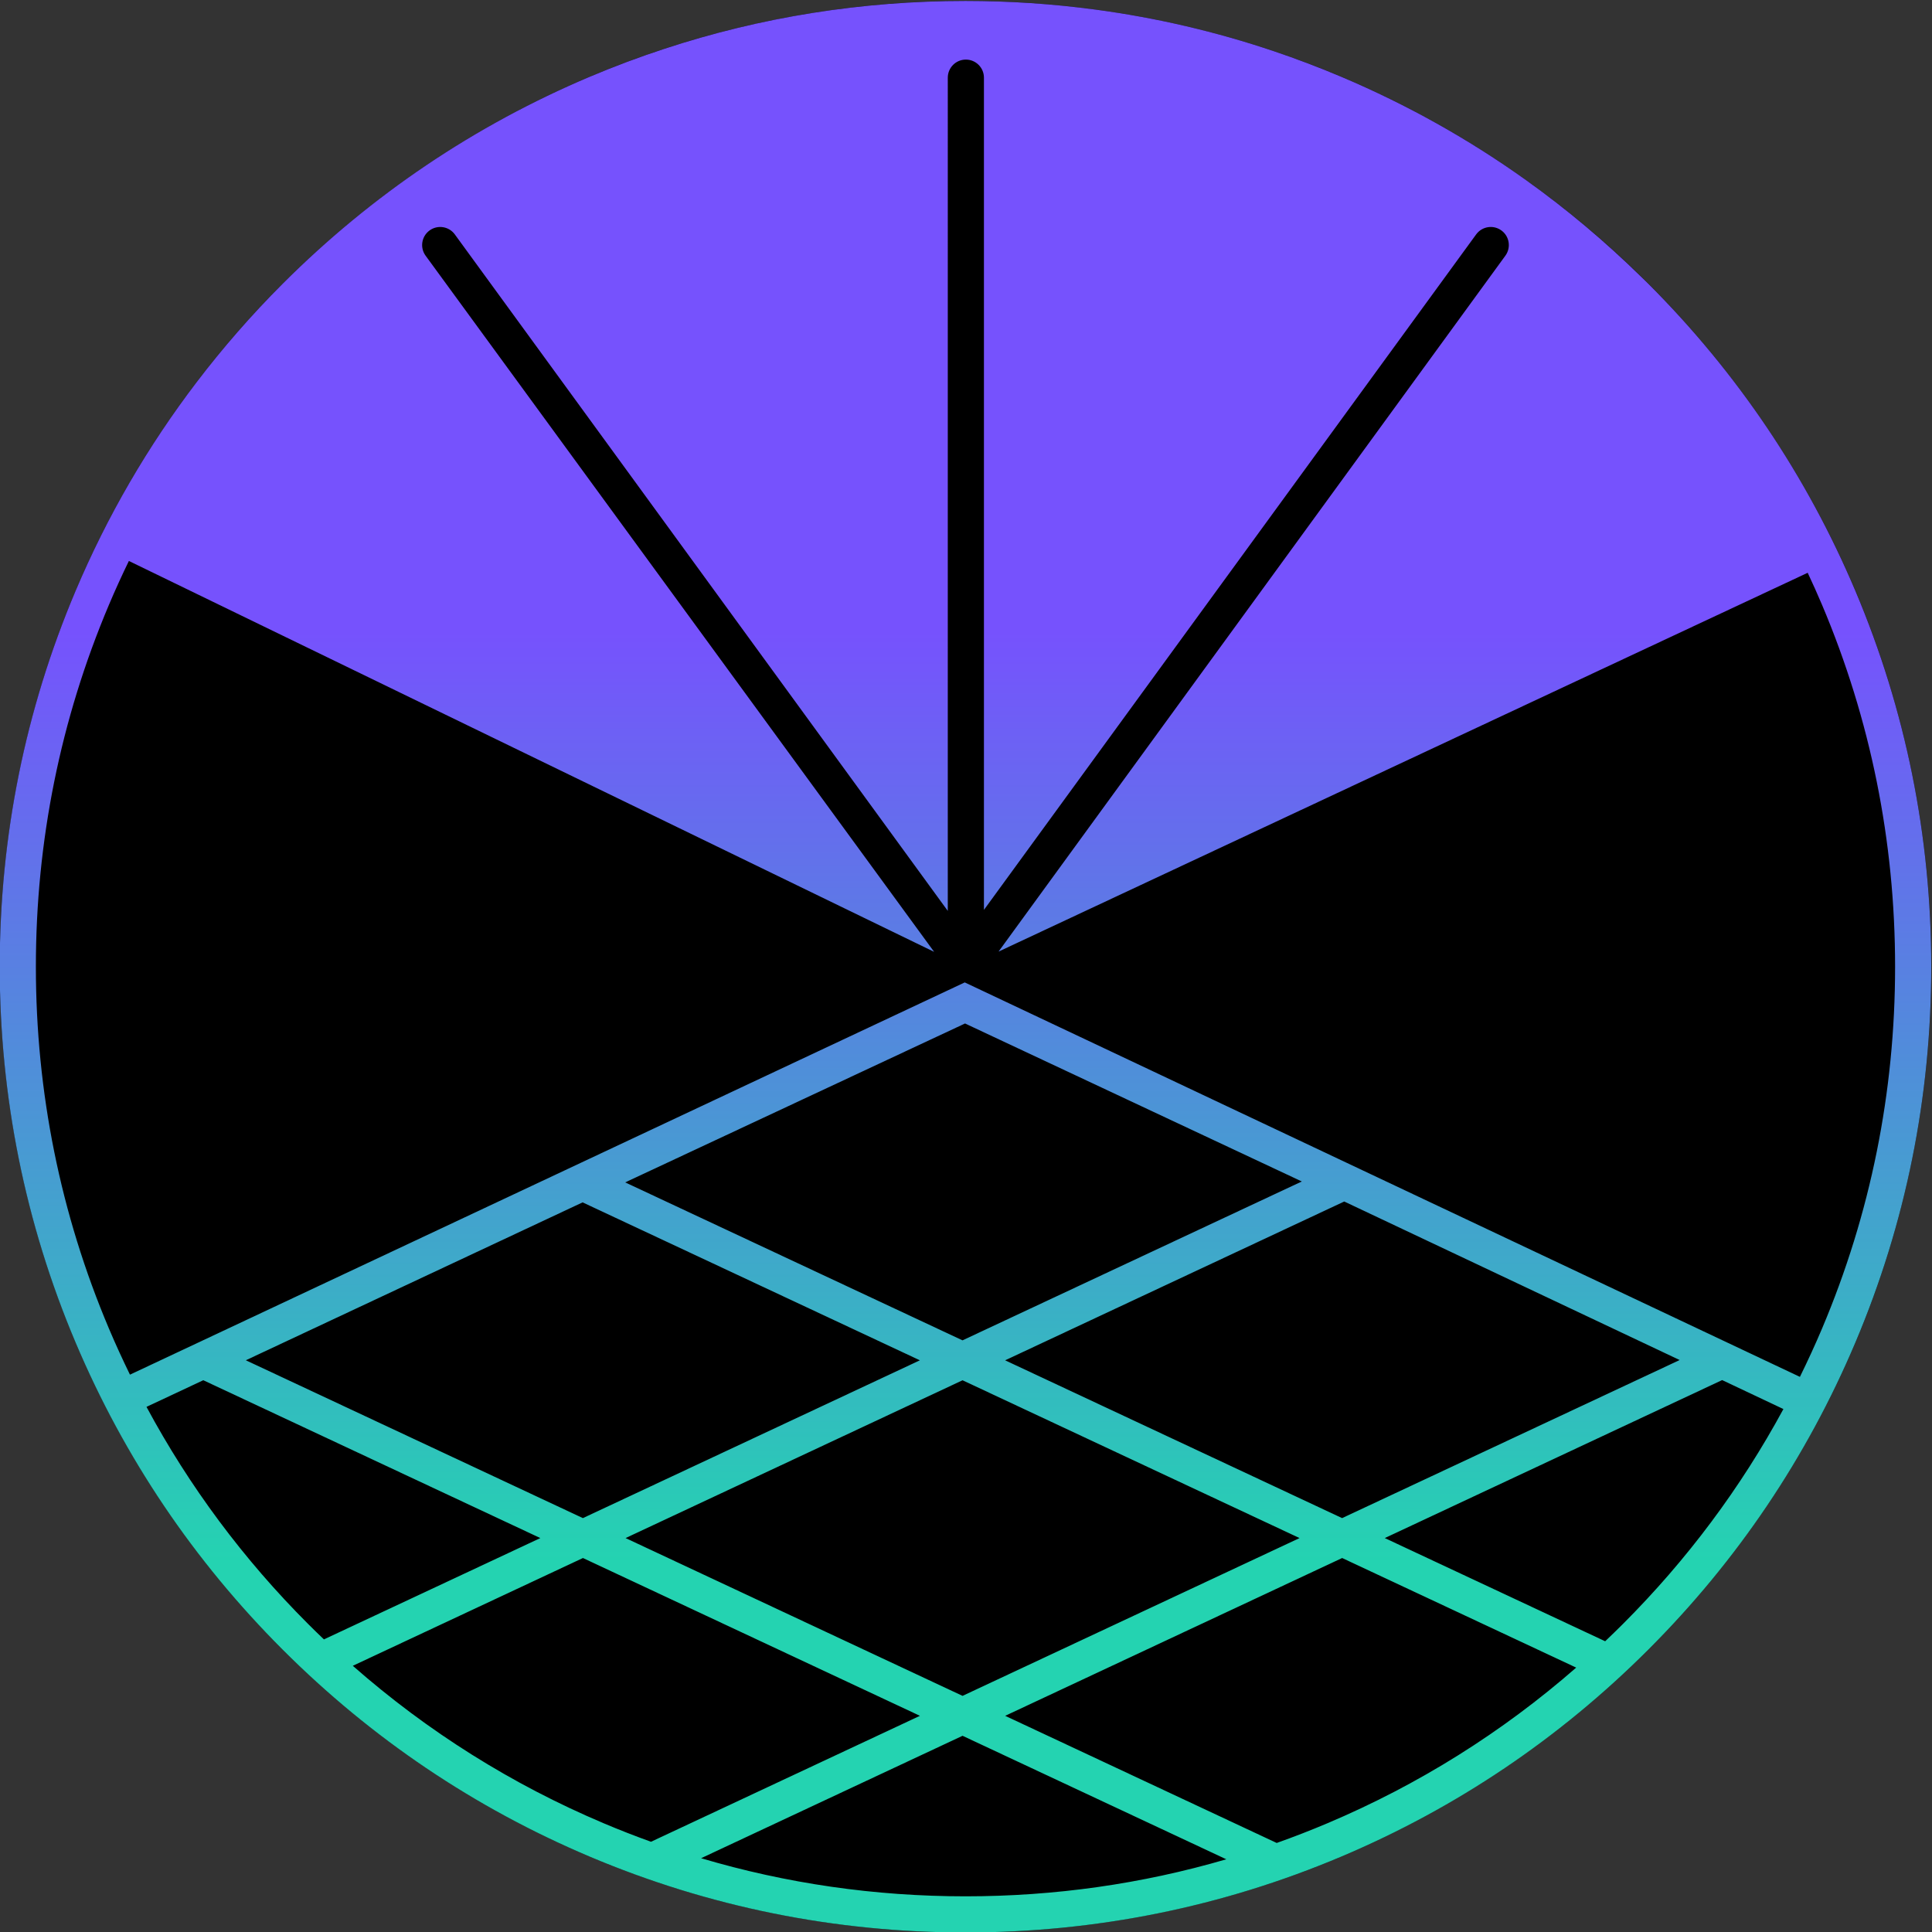 <?xml version="1.0" encoding="UTF-8"?>
<!-- Created with Inkscape (http://www.inkscape.org/) -->
<svg width="236.27" height="236.27" version="1.1" viewBox="0 0 236.27 236.27" xml:space="preserve" xmlns="http://www.w3.org/2000/svg"><rect x="0" y="0" width="236.27" height="236.27" fill="#333333" stroke="none"/><defs><clipPath id="clipPath54"><path d="m0 500h1024v-500h-1024z"/></clipPath><linearGradient id="linearGradient96" x2="1" gradientTransform="matrix(0 177.2 177.2 0 198.01 161.2)" gradientUnits="userSpaceOnUse"><stop stop-color="#24d3b1" offset="0"/><stop stop-color="#24d3b1" offset=".194"/><stop stop-color="#7652fd" offset=".672"/><stop stop-color="#7652fd" offset="1"/></linearGradient></defs><g transform="matrix(1.333 0 0 -1.333 -145.88 451.2)"><g transform="translate(326.5 312.75)"><path d="m0 0h25.485l49.991-87.893h0.327v87.893h22.382v-120.89h-24.996l-50.481 87.893h-0.326v-87.893h-22.382z" fill="#fff"/></g><path d="m444.61 282.53h21.728v-90.67h-21.728zm0 30.224h21.728v-19.931h-21.728z" fill="#fff"/><g transform="translate(489.21 263.25)"><path d="m0 0h-10.618v19.277h10.618v30.224h21.729v-30.224h13.069v-19.277h-13.069v-71.393h-21.729z" fill="#fff"/></g><g clip-path="url(#clipPath54)"><g transform="translate(601.6 244.95)"><path d="m0 0c-0.655 3.595-1.744 6.698-3.269 9.313-1.526 2.613-3.377 4.763-5.553 6.453-2.18 1.687-4.603 2.94-7.271 3.757-2.67 0.817-5.473 1.226-8.413 1.226-2.181 0-4.55-0.302-7.107-0.899-2.56-0.6-5.038-1.662-7.433-3.186-2.396-1.526-4.602-3.622-6.616-6.289-2.017-2.671-3.513-6.127-4.493-10.375zm-49.502-17.48c0.218-1.527 0.924-3.349 2.125-5.473 1.196-2.123 2.83-4.166 4.899-6.126 2.07-1.96 4.602-3.622 7.598-4.984 2.994-1.362 6.453-2.041 10.374-2.041 9.693 0 16.663 3.865 20.911 11.599h22.871c-1.306-4.141-3.323-8.087-6.045-11.845-2.722-3.756-5.99-7.105-9.8-10.046-3.815-2.941-8.088-5.284-12.826-7.025s-9.776-2.614-15.111-2.614c-6.861 0-13.233 1.253-19.114 3.758-5.882 2.504-10.946 5.934-15.193 10.292-4.249 4.354-7.572 9.447-9.965 15.275-2.398 5.824-3.596 12.061-3.596 18.705 0 6.426 1.145 12.58 3.432 18.461s5.498 11.053 9.638 15.521c4.138 4.463 9.149 8.03 15.031 10.7 5.881 2.667 12.416 4.003 19.603 4.003 7.405 0 14.022-1.389 19.85-4.166 5.825-2.778 10.726-6.4 14.704-10.865 3.974-4.467 7.024-9.531 9.147-15.193 2.124-5.664 3.186-11.328 3.186-16.99 0-2.181-0.138-4.166-0.407-5.963-0.274-1.797-0.574-3.459-0.899-4.983z" fill="#fff"/></g><g transform="translate(656.5 252.14)"><path d="m0 0c0-5.555 1.033-10.864 3.104-15.929 2.067-5.063 4.955-9.531 8.659-13.396 3.701-3.866 8.03-6.917 12.987-9.148 4.955-2.233 10.317-3.349 16.092-3.349 5.772 0 11.135 1.116 16.092 3.349 4.954 2.231 9.284 5.282 12.987 9.148 3.702 3.865 6.59 8.333 8.659 13.396 2.067 5.065 3.104 10.374 3.104 15.929 0 5.771-1.062 11.216-3.185 16.337-2.125 5.118-5.04 9.582-8.741 13.396-3.703 3.811-8.033 6.834-12.987 9.067-4.958 2.231-10.268 3.349-15.929 3.349-5.664 0-10.974-1.118-15.929-3.349-4.957-2.233-9.286-5.256-12.987-9.067-3.703-3.814-6.616-8.278-8.741-13.396-2.123-5.121-3.185-10.566-3.185-16.337m-22.382-0.164c0 8.93 1.687 17.262 5.065 24.997 3.375 7.731 7.948 14.43 13.722 20.094 5.772 5.661 12.47 10.1 20.095 13.314 7.622 3.212 15.737 4.82 24.342 4.82 8.602 0 16.718-1.608 24.342-4.82 7.622-3.214 14.321-7.653 20.094-13.314 5.772-5.664 10.346-12.363 13.723-20.094 3.375-7.735 5.064-16.067 5.064-24.997 0-8.714-1.661-16.855-4.982-24.423-3.324-7.571-7.842-14.187-13.56-19.849-5.718-5.665-12.416-10.129-20.094-13.396-7.678-3.268-15.874-4.901-24.587-4.901-8.715 0-16.909 1.633-24.587 4.901-7.679 3.267-14.376 7.731-20.095 13.396-5.718 5.662-10.238 12.278-13.559 19.849-3.324 7.568-4.983 15.709-4.983 24.423" fill="#fff"/></g><g transform="translate(854.82 282.53)"><path d="m0 0v-90.67h-19.931v9.149h-0.327c-0.873-1.2-1.935-2.506-3.185-3.92-1.254-1.417-2.806-2.725-4.657-3.922-1.852-1.2-4.031-2.205-6.535-3.022-2.507-0.817-5.501-1.225-8.985-1.225-4.14 0-7.842 0.464-11.109 1.388-3.267 0.927-6.125 2.096-8.577 3.513-2.45 1.414-4.575 2.966-6.371 4.656-1.798 1.687-3.242 3.293-4.33 4.82-1.633 2.393-2.915 5.063-3.839 8.004-0.925 2.941-1.608 5.854-2.042 8.741-0.436 2.884-0.681 5.661-0.735 8.332-0.056 2.667-0.081 4.926-0.081 6.779v47.377h21.727v-46.233c0-1.854 0.107-4.33 0.328-7.433 0.215-3.105 0.898-6.127 2.042-9.067 1.142-2.942 2.994-5.501 5.553-7.679 2.558-2.18 6.235-3.268 11.028-3.268 3.375 0 6.234 0.736 8.578 2.206 2.34 1.47 4.247 3.485 5.718 6.044 1.469 2.559 2.503 5.474 3.103 8.741 0.597 3.268 0.898 6.698 0.898 10.293v46.396z" fill="#fff"/></g><g transform="translate(878.02 263.25)"><path d="m0 0h-10.618v19.277h10.618v30.224h21.729v-30.224h13.069v-19.277h-13.069v-71.393h-21.729z" fill="#fff"/></g><g transform="translate(286.62 249.8)"><path d="m0 0c0-48.934-39.668-88.602-88.602-88.602-48.933 0-88.601 39.668-88.601 88.602 0 48.933 39.668 88.601 88.601 88.601 48.934 0 88.602-39.668 88.602-88.601"/></g></g><path d="m170.4 334.01c-2.319-0.76-4.611-1.619-6.875-2.575-10.55-4.464-20.026-10.852-28.162-18.988-2.844-2.844-5.47-5.855-7.879-9.015-4.483-5.881-8.205-12.284-11.109-19.148-4.62-10.924-6.963-22.528-6.963-34.488 0-11.961 2.343-23.563 6.963-34.488 4.463-10.55 10.852-20.026 18.988-28.162s17.612-14.524 28.162-18.987c10.925-4.621 22.528-6.964 34.488-6.964 11.961 0 23.564 2.343 34.488 6.964 10.551 4.463 20.026 10.851 28.162 18.987 8.137 8.136 14.525 17.612 18.988 28.162 4.62 10.925 6.963 22.527 6.963 34.488 0 11.96-2.343 23.564-6.963 34.488-4.463 10.551-10.851 20.026-18.988 28.163-0.211 0.212-0.428 0.418-0.642 0.627-3.308 3.243-6.829 6.203-10.552 8.865-5.274 3.77-10.945 6.948-16.968 9.496-2.038 0.862-4.1 1.645-6.184 2.348-5.327 1.797-10.793 3.072-16.366 3.82-3.93 0.528-7.914 0.795-11.938 0.795-9.482 0-18.74-1.474-27.613-4.388m25.99-2.651c0 0.915 0.741 1.658 1.658 1.658 0.916 0 1.658-0.743 1.658-1.658v-76.35l45.157 61.97c0.539 0.74 1.577 0.903 2.316 0.363 0.741-0.539 0.903-1.576 0.364-2.316l-46.497-63.844 74.234 34.754c0.455-0.972 0.897-1.951 1.317-2.943 4.447-10.514 6.701-21.683 6.701-33.197s-2.254-22.683-6.701-33.195c-0.636-1.502-1.316-2.978-2.031-4.434l-76.62 36.188-76.586-35.985c-0.678 1.39-1.324 2.799-1.93 4.231-4.447 10.512-6.701 21.681-6.701 33.195s2.254 22.683 6.701 33.197c0.576 1.362 1.188 2.704 1.831 4.027l73.876-35.861-46.653 63.867c-0.539 0.74-0.377 1.777 0.363 2.316s1.778 0.377 2.317-0.363l45.226-62.064zm-29.596-101.35 31.179 14.579 30.896-14.495-31.129-14.576zm34.856-16.323 31.111 14.569 30.773-14.544-30.968-14.502zm-69.66 4e-3 30.897 14.486 30.943-14.49-30.916-14.477zm104.49-16.312 30.951 14.494 5.621-2.658c-3.912-7.228-8.845-13.84-14.729-19.724-0.536-0.535-1.078-1.06-1.624-1.579zm-98.768-7.888c-5.938 5.937-10.906 12.617-14.835 19.925l5.21 2.444 30.922-14.481-19.854-9.296c-0.486 0.463-0.967 0.933-1.443 1.408m29.116 7.888 30.916 14.477 30.917-14.477-30.917-14.477zm34.826-16.307 30.916 14.477 21.472-10.055c-6.815-5.952-14.471-10.746-22.829-14.281-1.535-0.65-3.085-1.251-4.648-1.806zm-36.833-9.859c-8.436 3.568-16.154 8.419-23.018 14.448l21.115 9.888 30.916-14.477-24.674-11.555c-1.458 0.525-2.904 1.089-4.339 1.696m8.936-3.205 23.987 11.232 24.197-11.33c-7.725-2.258-15.737-3.398-23.924-3.398-8.305 0-16.431 1.173-24.26 3.496" fill="url(#linearGradient96)"/></g></svg>
